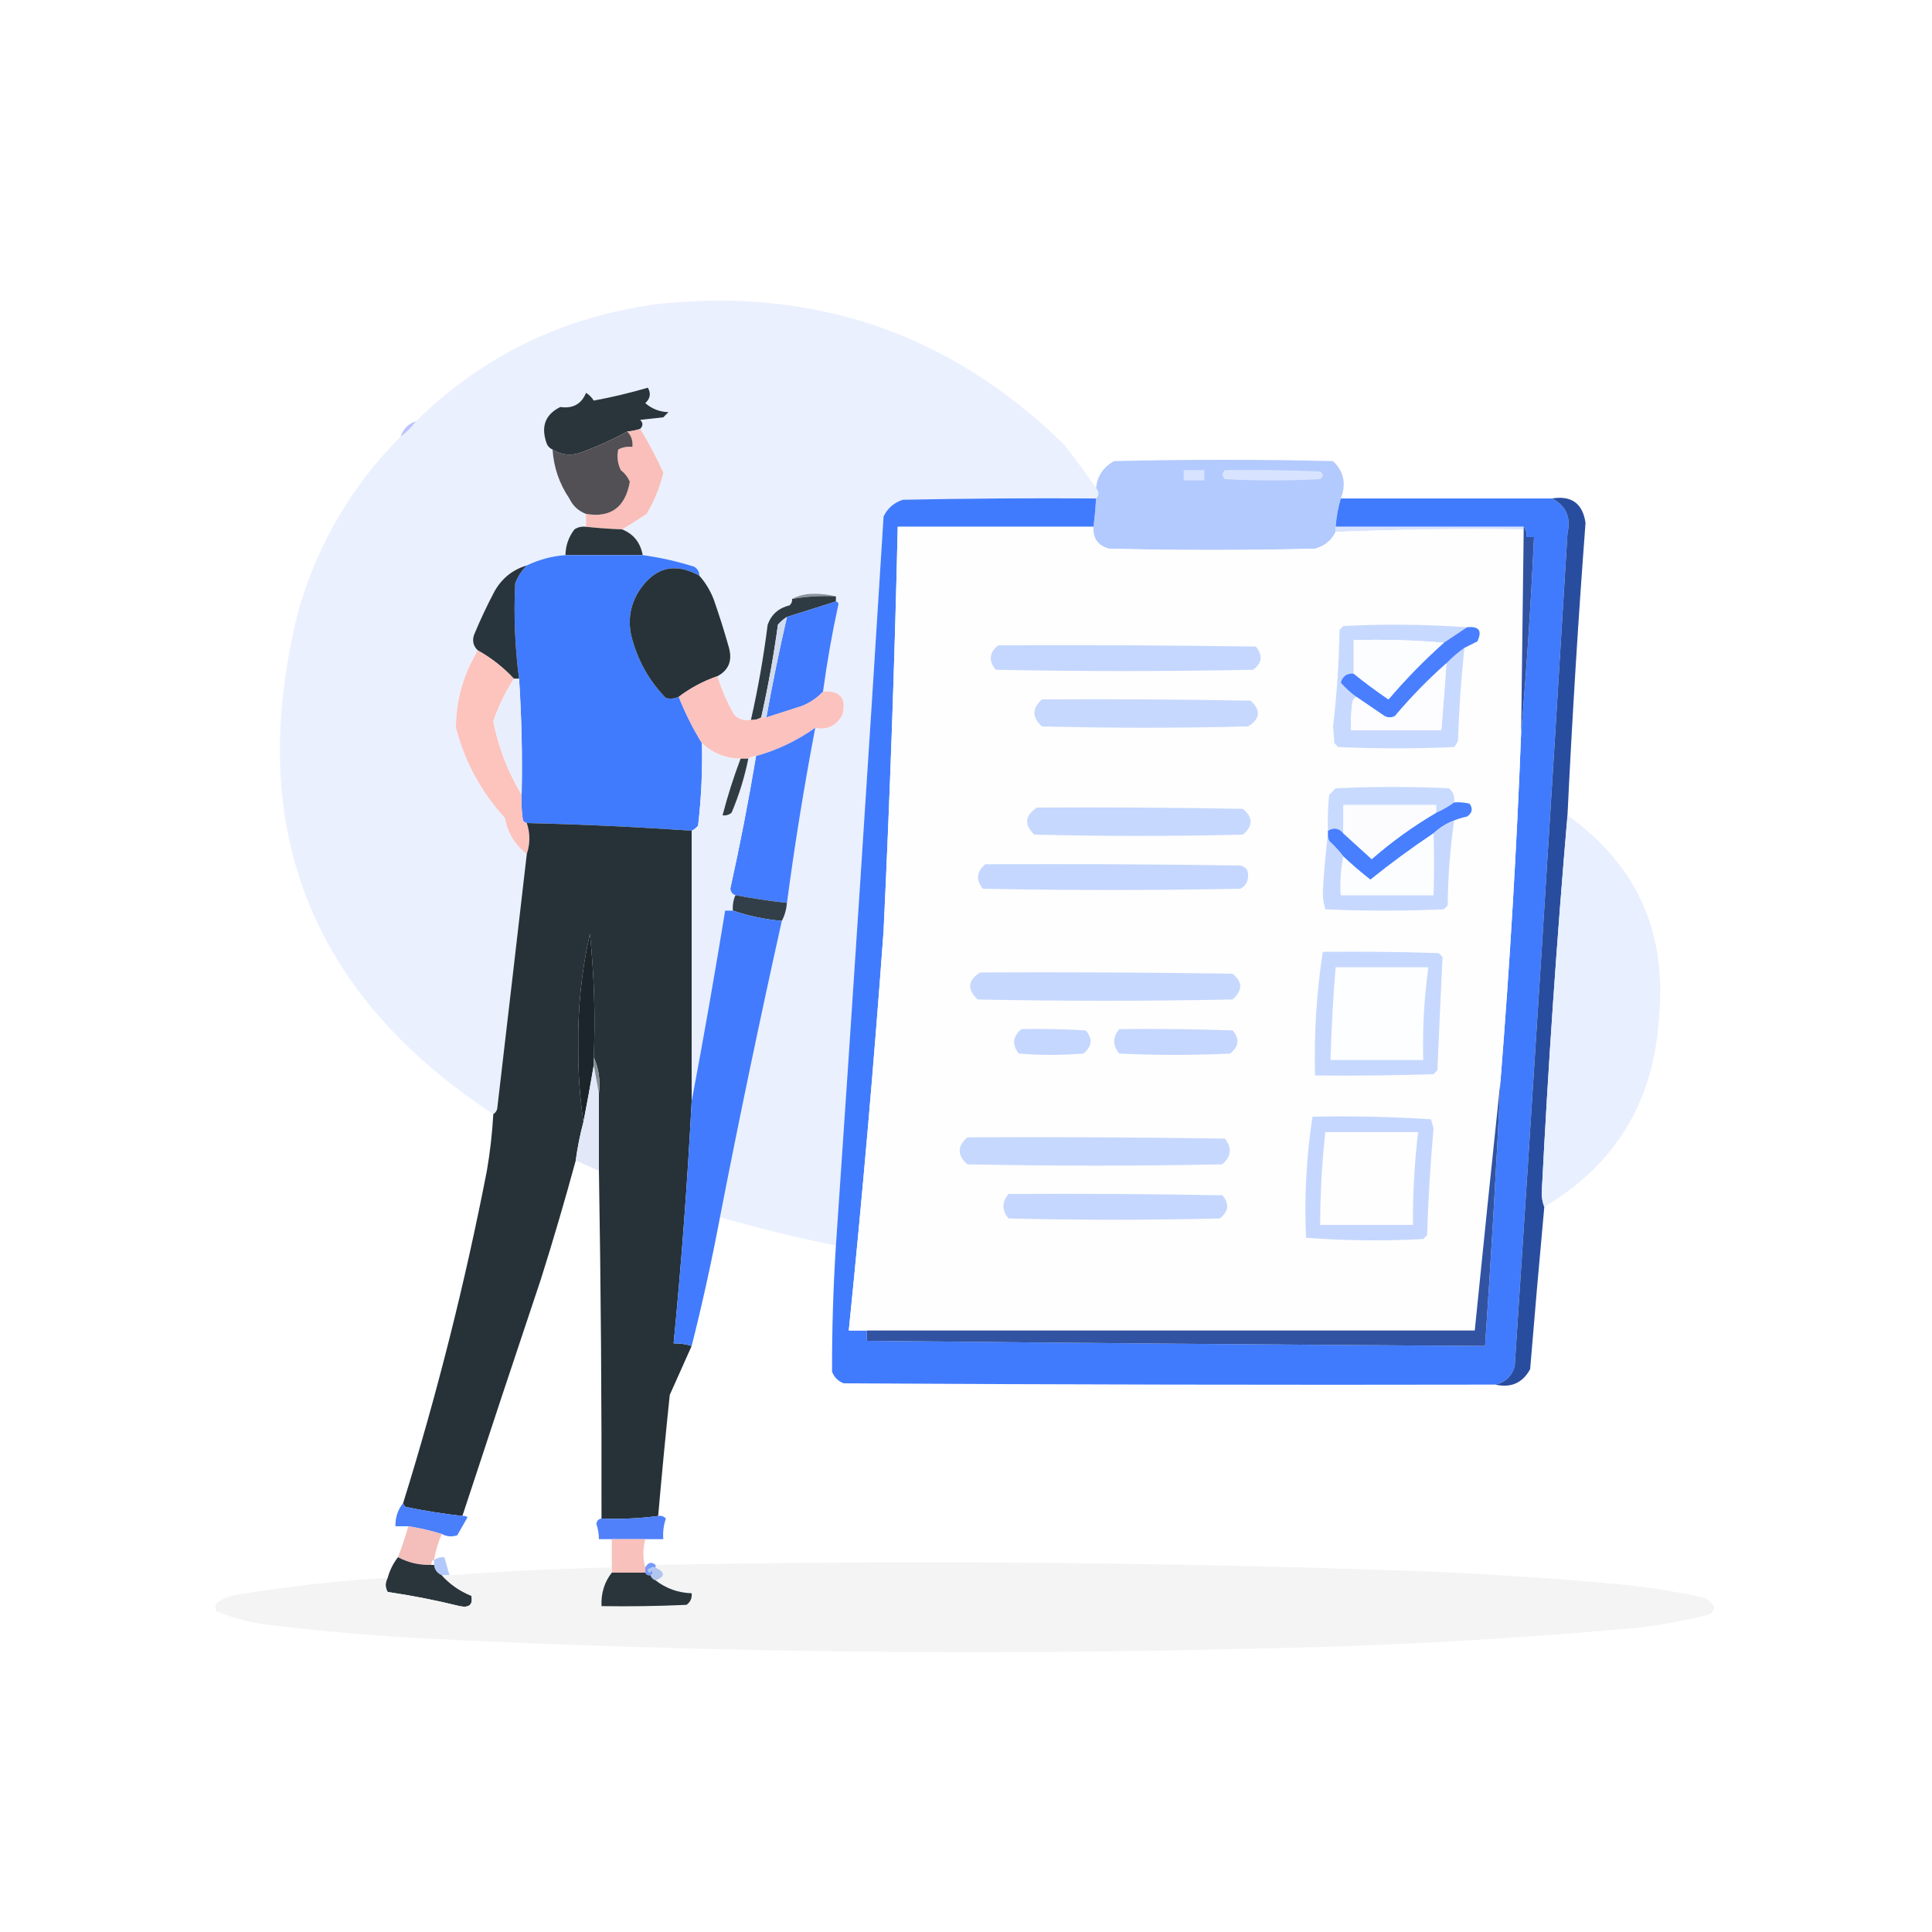<?xml version="1.0" encoding="UTF-8"?>
<!DOCTYPE svg PUBLIC "-//W3C//DTD SVG 1.1//EN" "http://www.w3.org/Graphics/SVG/1.1/DTD/svg11.dtd">
<svg xmlns="http://www.w3.org/2000/svg" version="1.1" width="750px" height="750px" style="shape-rendering:geometricPrecision; text-rendering:geometricPrecision; image-rendering:optimizeQuality; fill-rule:evenodd; clip-rule:evenodd" xmlns:xlink="http://www.w3.org/1999/xlink">
<g><path style="opacity:1" fill="#eaf0fe" d="M 425.5,189.5 C 426.686,190.961 426.686,192.295 425.5,193.5C 400.498,193.333 375.498,193.5 350.5,194C 347.063,195.105 344.563,197.272 343,200.5C 337.115,295.007 330.948,389.341 324.5,483.5C 309.347,480.449 294.347,476.782 279.5,472.5C 286.99,434.048 294.99,395.715 303.5,357.5C 304.612,355.401 305.279,353.067 305.5,350.5C 308.518,327.728 312.184,305.061 316.5,282.5C 321.064,283.508 324.564,281.841 327,277.5C 328.662,270.997 326.162,267.997 319.5,268.5C 321.036,257.084 323.036,245.75 325.5,234.5C 325.376,233.893 325.043,233.56 324.5,233.5C 324.5,232.833 324.5,232.167 324.5,231.5C 321.854,230.836 319.021,230.502 316,230.5C 312.748,230.519 309.915,231.186 307.5,232.5C 307.586,233.496 307.252,234.329 306.5,235C 302.281,236.012 299.448,238.512 298,242.5C 296.435,254.962 294.268,267.295 291.5,279.5C 288.956,279.896 286.789,279.229 285,277.5C 282.268,272.707 280.101,267.707 278.5,262.5C 282.849,260.182 284.349,256.515 283,251.5C 281.207,245.121 279.207,238.788 277,232.5C 275.643,229.102 273.81,226.102 271.5,223.5C 271.489,221.983 270.823,220.816 269.5,220C 262.855,217.893 256.188,216.393 249.5,215.5C 248.604,210.617 245.937,207.284 241.5,205.5C 244.584,203.689 247.751,201.689 251,199.5C 254.021,194.466 256.188,189.132 257.5,183.5C 254.864,177.602 251.864,171.935 248.5,166.5C 249.684,165.312 249.684,164.145 248.5,163C 251.5,162.667 254.5,162.333 257.5,162C 258.167,161.333 258.833,160.667 259.5,160C 256.068,159.884 253.068,158.717 250.5,156.5C 252.447,154.724 252.78,152.724 251.5,150.5C 244.519,152.544 237.519,154.21 230.5,155.5C 229.719,154.263 228.719,153.263 227.5,152.5C 225.711,156.864 222.377,158.697 217.5,158C 211.831,160.815 209.998,165.315 212,171.5C 212.377,172.942 213.21,173.942 214.5,174.5C 214.941,181.392 217.108,187.725 221,193.5C 222.385,196.386 224.551,198.386 227.5,199.5C 227.5,201.167 227.5,202.833 227.5,204.5C 225.856,204.286 224.356,204.62 223,205.5C 220.743,208.438 219.576,211.771 219.5,215.5C 214.323,215.863 209.323,217.197 204.5,219.5C 199.025,221.136 194.858,224.47 192,229.5C 189.06,235.046 186.394,240.713 184,246.5C 183.252,248.84 183.752,250.84 185.5,252.5C 179.936,261.696 177.103,271.696 177,282.5C 180.475,295.788 186.808,307.454 196,317.5C 197.076,323.333 199.909,327.999 204.5,331.5C 200.697,364.492 196.864,397.492 193,430.5C 192.722,431.416 192.222,432.082 191.5,432.5C 119.852,385.428 94.685,320.094 116,236.5C 123.568,210.672 136.735,188.339 155.5,169.5C 157.833,167.833 159.833,165.833 161.5,163.5C 187.558,137.974 218.891,122.808 255.5,118C 316.719,111.515 369.219,129.682 413,172.5C 417.409,178.063 421.576,183.729 425.5,189.5 Z"/></g>
<g><path style="opacity:1" fill="#29343b" d="M 248.5,166.5 C 246.883,167.038 245.216,167.371 243.5,167.5C 237.455,170.853 231.122,173.687 224.5,176C 220.851,176.963 217.518,176.463 214.5,174.5C 213.21,173.942 212.377,172.942 212,171.5C 209.998,165.315 211.831,160.815 217.5,158C 222.377,158.697 225.711,156.864 227.5,152.5C 228.719,153.263 229.719,154.263 230.5,155.5C 237.519,154.21 244.519,152.544 251.5,150.5C 252.78,152.724 252.447,154.724 250.5,156.5C 253.068,158.717 256.068,159.884 259.5,160C 258.833,160.667 258.167,161.333 257.5,162C 254.5,162.333 251.5,162.667 248.5,163C 249.684,164.145 249.684,165.312 248.5,166.5 Z"/></g>
<g><path style="opacity:1" fill="#fabfba" d="M 248.5,166.5 C 251.864,171.935 254.864,177.602 257.5,183.5C 256.188,189.132 254.021,194.466 251,199.5C 247.751,201.689 244.584,203.689 241.5,205.5C 236.819,205.331 232.152,204.998 227.5,204.5C 227.5,202.833 227.5,201.167 227.5,199.5C 237.101,201.103 242.767,196.936 244.5,187C 243.73,185.225 242.563,183.725 241,182.5C 239.75,179.923 239.416,177.257 240,174.5C 241.699,173.594 243.533,173.261 245.5,173.5C 245.747,171.142 245.081,169.142 243.5,167.5C 245.216,167.371 246.883,167.038 248.5,166.5 Z"/></g>
<g><path style="opacity:0.792" fill="#abb5ff" d="M 161.5,163.5 C 159.833,165.833 157.833,167.833 155.5,169.5C 156.5,166.5 158.5,164.5 161.5,163.5 Z"/></g>
<g><path style="opacity:1" fill="#525054" d="M 243.5,167.5 C 245.081,169.142 245.747,171.142 245.5,173.5C 243.533,173.261 241.699,173.594 240,174.5C 239.416,177.257 239.75,179.923 241,182.5C 242.563,183.725 243.73,185.225 244.5,187C 242.767,196.936 237.101,201.103 227.5,199.5C 224.551,198.386 222.385,196.386 221,193.5C 217.108,187.725 214.941,181.392 214.5,174.5C 217.518,176.463 220.851,176.963 224.5,176C 231.122,173.687 237.455,170.853 243.5,167.5 Z"/></g>
<g><path style="opacity:1" fill="#b3cafe" d="M 520.5,193.5 C 519.475,196.974 518.808,200.64 518.5,204.5C 518.5,205.167 518.5,205.833 518.5,206.5C 516.866,209.832 514.199,211.999 510.5,213C 483.833,213.667 457.167,213.667 430.5,213C 426.163,211.828 424.163,208.994 424.5,204.5C 424.942,200.846 425.276,197.179 425.5,193.5C 426.686,192.295 426.686,190.961 425.5,189.5C 425.927,184.834 428.26,181.334 432.5,179C 460.833,178.333 489.167,178.333 517.5,179C 521.701,183.036 522.701,187.87 520.5,193.5 Z"/></g>
<g><path style="opacity:1" fill="#d7e3ff" d="M 459.5,182.5 C 462.167,182.5 464.833,182.5 467.5,182.5C 467.5,183.833 467.5,185.167 467.5,186.5C 464.833,186.5 462.167,186.5 459.5,186.5C 459.5,185.167 459.5,183.833 459.5,182.5 Z"/></g>
<g><path style="opacity:1" fill="#d8e4ff" d="M 475.5,182.5 C 487.838,182.333 500.171,182.5 512.5,183C 513.833,184 513.833,185 512.5,186C 500.167,186.667 487.833,186.667 475.5,186C 474.316,184.855 474.316,183.688 475.5,182.5 Z"/></g>
<g><path style="opacity:0.998" fill="#417bfd" d="M 425.5,193.5 C 425.276,197.179 424.942,200.846 424.5,204.5C 399.167,204.5 373.833,204.5 348.5,204.5C 347.314,256.857 345.481,309.19 343,361.5C 339.24,413.242 334.74,464.908 329.5,516.5C 331.833,516.5 334.167,516.5 336.5,516.5C 336.5,517.833 336.5,519.167 336.5,520.5C 416.498,521.341 496.498,522.008 576.5,522.5C 578.854,488.188 580.854,453.855 582.5,419.5C 586.093,374.553 588.76,329.553 590.5,284.5C 592.656,259.348 594.323,234.014 595.5,208.5C 594.5,208.5 593.5,208.5 592.5,208.5C 592.768,206.901 592.434,205.568 591.5,204.5C 567.167,204.5 542.833,204.5 518.5,204.5C 518.808,200.64 519.475,196.974 520.5,193.5C 547.833,193.5 575.167,193.5 602.5,193.5C 607.912,196.322 609.912,200.822 608.5,207C 601.978,314.856 595.144,422.69 588,530.5C 586.789,534.334 584.289,536.667 580.5,537.5C 496.166,537.667 411.833,537.5 327.5,537C 325.333,536.167 323.833,534.667 323,532.5C 322.959,516.158 323.459,499.825 324.5,483.5C 330.948,389.341 337.115,295.007 343,200.5C 344.563,197.272 347.063,195.105 350.5,194C 375.498,193.5 400.498,193.333 425.5,193.5 Z"/></g>
<g><path style="opacity:1" fill="#294d9e" d="M 602.5,193.5 C 610.074,192.283 614.407,195.45 615.5,203C 612.648,240.798 610.315,278.632 608.5,316.5C 604.325,365.111 600.992,413.944 598.5,463C 598.506,465.033 598.839,466.866 599.5,468.5C 597.57,489.453 595.737,510.453 594,531.5C 591.09,536.863 586.59,538.863 580.5,537.5C 584.289,536.667 586.789,534.334 588,530.5C 595.144,422.69 601.978,314.856 608.5,207C 609.912,200.822 607.912,196.322 602.5,193.5 Z"/></g>
<g><path style="opacity:1" fill="#d8e3fd" d="M 518.5,204.5 C 542.833,204.5 567.167,204.5 591.5,204.5C 591.5,204.833 591.5,205.167 591.5,205.5C 567.092,205.177 542.759,205.51 518.5,206.5C 518.5,205.833 518.5,205.167 518.5,204.5 Z"/></g>
<g><path style="opacity:1" fill="#2b363c" d="M 227.5,204.5 C 232.152,204.998 236.819,205.331 241.5,205.5C 245.937,207.284 248.604,210.617 249.5,215.5C 239.5,215.5 229.5,215.5 219.5,215.5C 219.576,211.771 220.743,208.438 223,205.5C 224.356,204.62 225.856,204.286 227.5,204.5 Z"/></g>
<g><path style="opacity:1" fill="#fefefe" d="M 424.5,204.5 C 424.163,208.994 426.163,211.828 430.5,213C 457.167,213.667 483.833,213.667 510.5,213C 514.199,211.999 516.866,209.832 518.5,206.5C 542.759,205.51 567.092,205.177 591.5,205.5C 591.183,231.834 590.85,258.167 590.5,284.5C 588.76,329.553 586.093,374.553 582.5,419.5C 579.105,451.688 575.771,484.021 572.5,516.5C 493.833,516.5 415.167,516.5 336.5,516.5C 334.167,516.5 331.833,516.5 329.5,516.5C 334.74,464.908 339.24,413.242 343,361.5C 345.481,309.19 347.314,256.857 348.5,204.5C 373.833,204.5 399.167,204.5 424.5,204.5 Z"/></g>
<g><path style="opacity:1" fill="#3152a1" d="M 591.5,204.5 C 592.434,205.568 592.768,206.901 592.5,208.5C 593.5,208.5 594.5,208.5 595.5,208.5C 594.323,234.014 592.656,259.348 590.5,284.5C 590.85,258.167 591.183,231.834 591.5,205.5C 591.5,205.167 591.5,204.833 591.5,204.5 Z"/></g>
<g><path style="opacity:1" fill="#417bfd" d="M 219.5,215.5 C 229.5,215.5 239.5,215.5 249.5,215.5C 256.188,216.393 262.855,217.893 269.5,220C 270.823,220.816 271.489,221.983 271.5,223.5C 261.925,218.186 254.092,220.186 248,229.5C 244.734,234.738 243.734,240.405 245,246.5C 247.295,255.927 251.795,264.094 258.5,271C 260.197,271.384 261.863,271.218 263.5,270.5C 265.988,276.81 268.988,282.81 272.5,288.5C 272.738,299.203 272.238,309.87 271,320.5C 270.292,321.381 269.458,322.047 268.5,322.5C 247.189,321.017 225.856,320.017 204.5,319.5C 203.883,319.389 203.383,319.056 203,318.5C 202.502,315.183 202.335,311.85 202.5,308.5C 202.816,293.422 202.483,278.422 201.5,263.5C 199.902,251.21 199.402,238.877 200,226.5C 201.012,223.798 202.512,221.465 204.5,219.5C 209.323,217.197 214.323,215.863 219.5,215.5 Z"/></g>
<g><path style="opacity:1" fill="#273339" d="M 271.5,223.5 C 273.81,226.102 275.643,229.102 277,232.5C 279.207,238.788 281.207,245.121 283,251.5C 284.349,256.515 282.849,260.182 278.5,262.5C 273.016,264.407 268.016,267.073 263.5,270.5C 261.863,271.218 260.197,271.384 258.5,271C 251.795,264.094 247.295,255.927 245,246.5C 243.734,240.405 244.734,234.738 248,229.5C 254.092,220.186 261.925,218.186 271.5,223.5 Z"/></g>
<g><path style="opacity:1" fill="#29353c" d="M 204.5,219.5 C 202.512,221.465 201.012,223.798 200,226.5C 199.402,238.877 199.902,251.21 201.5,263.5C 200.833,263.5 200.167,263.5 199.5,263.5C 195.432,259.101 190.765,255.435 185.5,252.5C 183.752,250.84 183.252,248.84 184,246.5C 186.394,240.713 189.06,235.046 192,229.5C 194.858,224.47 199.025,221.136 204.5,219.5 Z"/></g>
<g><path style="opacity:1" fill="#8b949d" d="M 324.5,231.5 C 318.741,231.214 313.075,231.548 307.5,232.5C 309.915,231.186 312.748,230.519 316,230.5C 319.021,230.502 321.854,230.836 324.5,231.5 Z"/></g>
<g><path style="opacity:1" fill="#2f3b42" d="M 324.5,231.5 C 324.5,232.167 324.5,232.833 324.5,233.5C 318.167,235.5 311.833,237.5 305.5,239.5C 304.206,240.29 303.039,241.29 302,242.5C 300.342,254.613 298.175,266.613 295.5,278.5C 294.292,279.234 292.959,279.567 291.5,279.5C 294.268,267.295 296.435,254.962 298,242.5C 299.448,238.512 302.281,236.012 306.5,235C 307.252,234.329 307.586,233.496 307.5,232.5C 313.075,231.548 318.741,231.214 324.5,231.5 Z"/></g>
<g><path style="opacity:1" fill="#427bfe" d="M 324.5,233.5 C 325.043,233.56 325.376,233.893 325.5,234.5C 323.036,245.75 321.036,257.084 319.5,268.5C 317.287,270.86 314.621,272.694 311.5,274C 306.798,275.506 302.132,277.006 297.5,278.5C 299.845,265.431 302.511,252.431 305.5,239.5C 311.833,237.5 318.167,235.5 324.5,233.5 Z"/></g>
<g><path style="opacity:1" fill="#c8d9ff" d="M 569.5,243.5 C 566.523,245.467 563.523,247.467 560.5,249.5C 549.012,248.505 537.345,248.172 525.5,248.5C 525.5,252.833 525.5,257.167 525.5,261.5C 522.873,261.293 521.207,262.46 520.5,265C 522.282,267.06 524.282,268.893 526.5,270.5C 525.778,270.918 525.278,271.584 525,272.5C 524.501,276.152 524.335,279.818 524.5,283.5C 536.167,283.5 547.833,283.5 559.5,283.5C 560.249,274.845 560.916,266.178 561.5,257.5C 563.607,255.273 565.94,253.273 568.5,251.5C 567.202,263.451 566.369,275.451 566,287.5C 565.626,288.416 565.126,289.25 564.5,290C 549.5,290.667 534.5,290.667 519.5,290C 519,289.5 518.5,289 518,288.5C 517.833,286.333 517.667,284.167 517.5,282C 518.957,269.547 519.79,257.047 520,244.5C 520.5,244 521,243.5 521.5,243C 537.544,242.197 553.544,242.364 569.5,243.5 Z"/></g>
<g><path style="opacity:1" fill="#497fff" d="M 569.5,243.5 C 574.159,243.015 575.492,244.848 573.5,249C 571.807,249.847 570.14,250.68 568.5,251.5C 565.94,253.273 563.607,255.273 561.5,257.5C 554.338,263.829 547.671,270.662 541.5,278C 540.167,278.667 538.833,278.667 537.5,278C 533.805,275.49 530.138,272.99 526.5,270.5C 524.282,268.893 522.282,267.06 520.5,265C 521.207,262.46 522.873,261.293 525.5,261.5C 529.817,264.97 534.317,268.303 539,271.5C 545.699,263.635 552.865,256.302 560.5,249.5C 563.523,247.467 566.523,245.467 569.5,243.5 Z"/></g>
<g><path style="opacity:1" fill="#fcfdff" d="M 560.5,249.5 C 552.865,256.302 545.699,263.635 539,271.5C 534.317,268.303 529.817,264.97 525.5,261.5C 525.5,257.167 525.5,252.833 525.5,248.5C 537.345,248.172 549.012,248.505 560.5,249.5 Z"/></g>
<g><path style="opacity:1" fill="#c5d7ff" d="M 387.5,250.5 C 420.835,250.333 454.168,250.5 487.5,251C 490.299,254.339 489.966,257.339 486.5,260C 453.167,260.667 419.833,260.667 386.5,260C 383.69,256.432 384.023,253.266 387.5,250.5 Z"/></g>
<g><path style="opacity:1" fill="#fdc3bd" d="M 185.5,252.5 C 190.765,255.435 195.432,259.101 199.5,263.5C 196.193,268.615 193.527,274.115 191.5,280C 193.516,290.226 197.182,299.726 202.5,308.5C 202.335,311.85 202.502,315.183 203,318.5C 203.383,319.056 203.883,319.389 204.5,319.5C 205.833,323.5 205.833,327.5 204.5,331.5C 199.909,327.999 197.076,323.333 196,317.5C 186.808,307.454 180.475,295.788 177,282.5C 177.103,271.696 179.936,261.696 185.5,252.5 Z"/></g>
<g><path style="opacity:1" fill="#d1dbef" d="M 305.5,239.5 C 302.511,252.431 299.845,265.431 297.5,278.5C 296.833,278.5 296.167,278.5 295.5,278.5C 298.175,266.613 300.342,254.613 302,242.5C 303.039,241.29 304.206,240.29 305.5,239.5 Z"/></g>
<g><path style="opacity:1" fill="#fdfdff" d="M 561.5,257.5 C 560.916,266.178 560.249,274.845 559.5,283.5C 547.833,283.5 536.167,283.5 524.5,283.5C 524.335,279.818 524.501,276.152 525,272.5C 525.278,271.584 525.778,270.918 526.5,270.5C 530.138,272.99 533.805,275.49 537.5,278C 538.833,278.667 540.167,278.667 541.5,278C 547.671,270.662 554.338,263.829 561.5,257.5 Z"/></g>
<g><path style="opacity:1" fill="#fcc2be" d="M 278.5,262.5 C 280.101,267.707 282.268,272.707 285,277.5C 286.789,279.229 288.956,279.896 291.5,279.5C 292.959,279.567 294.292,279.234 295.5,278.5C 296.167,278.5 296.833,278.5 297.5,278.5C 302.132,277.006 306.798,275.506 311.5,274C 314.621,272.694 317.287,270.86 319.5,268.5C 326.162,267.997 328.662,270.997 327,277.5C 324.564,281.841 321.064,283.508 316.5,282.5C 309.508,287.495 301.841,291.162 293.5,293.5C 292.391,293.557 291.391,293.89 290.5,294.5C 289.5,294.5 288.5,294.5 287.5,294.5C 281.709,294.437 276.709,292.437 272.5,288.5C 268.988,282.81 265.988,276.81 263.5,270.5C 268.016,267.073 273.016,264.407 278.5,262.5 Z"/></g>
<g><path style="opacity:1" fill="#e9eefd" d="M 199.5,263.5 C 200.167,263.5 200.833,263.5 201.5,263.5C 202.483,278.422 202.816,293.422 202.5,308.5C 197.182,299.726 193.516,290.226 191.5,280C 193.527,274.115 196.193,268.615 199.5,263.5 Z"/></g>
<g><path style="opacity:1" fill="#c7d8ff" d="M 404.5,271.5 C 431.502,271.333 458.502,271.5 485.5,272C 489.582,275.697 489.249,279.03 484.5,282C 457.833,282.667 431.167,282.667 404.5,282C 400.565,278.504 400.565,275.004 404.5,271.5 Z"/></g>
<g><path style="opacity:1" fill="#437cfe" d="M 316.5,282.5 C 312.184,305.061 308.518,327.728 305.5,350.5C 298.794,349.759 292.128,348.759 285.5,347.5C 284.351,347.209 283.684,346.376 283.5,345C 287.283,327.916 290.617,310.75 293.5,293.5C 301.841,291.162 309.508,287.495 316.5,282.5 Z"/></g>
<g><path style="opacity:1" fill="#e9effd" d="M 272.5,288.5 C 276.709,292.437 281.709,294.437 287.5,294.5C 284.762,301.712 282.429,309.046 280.5,316.5C 281.822,316.67 282.989,316.337 284,315.5C 286.879,308.699 289.045,301.699 290.5,294.5C 291.391,293.89 292.391,293.557 293.5,293.5C 290.617,310.75 287.283,327.916 283.5,345C 283.684,346.376 284.351,347.209 285.5,347.5C 284.659,349.379 284.325,351.379 284.5,353.5C 283.5,353.5 282.5,353.5 281.5,353.5C 277.448,378.339 273.115,403.006 268.5,427.5C 268.5,392.5 268.5,357.5 268.5,322.5C 269.458,322.047 270.292,321.381 271,320.5C 272.238,309.87 272.738,299.203 272.5,288.5 Z"/></g>
<g><path style="opacity:1" fill="#303c42" d="M 287.5,294.5 C 288.5,294.5 289.5,294.5 290.5,294.5C 289.045,301.699 286.879,308.699 284,315.5C 282.989,316.337 281.822,316.67 280.5,316.5C 282.429,309.046 284.762,301.712 287.5,294.5 Z"/></g>
<g><path style="opacity:1" fill="#c9daff" d="M 564.5,311.5 C 562.365,313.071 560.032,314.404 557.5,315.5C 557.5,314.5 557.5,313.5 557.5,312.5C 545.5,312.5 533.5,312.5 521.5,312.5C 521.5,316.167 521.5,319.833 521.5,323.5C 519.751,321.469 517.751,321.135 515.5,322.5C 515.334,317.821 515.501,313.155 516,308.5C 516.833,307.667 517.667,306.833 518.5,306C 533.167,305.333 547.833,305.333 562.5,306C 564.155,307.444 564.822,309.278 564.5,311.5 Z"/></g>
<g><path style="opacity:1" fill="#487fff" d="M 564.5,311.5 C 566.527,311.338 568.527,311.505 570.5,312C 571.86,313.938 571.527,315.604 569.5,317C 567.753,317.352 566.086,317.852 564.5,318.5C 561.46,319.68 558.794,321.347 556.5,323.5C 548.079,329.13 539.912,335.13 532,341.5C 528.345,338.678 524.845,335.678 521.5,332.5C 519.873,330.37 518.04,328.37 516,326.5C 515.517,325.552 515.351,324.552 515.5,323.5C 515.5,323.167 515.5,322.833 515.5,322.5C 517.751,321.135 519.751,321.469 521.5,323.5C 525.121,326.783 528.787,330.116 532.5,333.5C 540.293,326.7 548.627,320.7 557.5,315.5C 560.032,314.404 562.365,313.071 564.5,311.5 Z"/></g>
<g><path style="opacity:1" fill="#fcfcff" d="M 557.5,315.5 C 548.627,320.7 540.293,326.7 532.5,333.5C 528.787,330.116 525.121,326.783 521.5,323.5C 521.5,319.833 521.5,316.167 521.5,312.5C 533.5,312.5 545.5,312.5 557.5,312.5C 557.5,313.5 557.5,314.5 557.5,315.5 Z"/></g>
<g><path style="opacity:1" fill="#c7d8ff" d="M 402.5,313.5 C 429.169,313.333 455.835,313.5 482.5,314C 486.485,317.286 486.485,320.619 482.5,324C 455.5,324.667 428.5,324.667 401.5,324C 397.498,320.152 397.831,316.652 402.5,313.5 Z"/></g>
<g><path style="opacity:1" fill="#e8effe" d="M 608.5,316.5 C 635.438,335.732 647.271,362.065 644,395.5C 641.854,427.828 627.021,452.162 599.5,468.5C 598.839,466.866 598.506,465.033 598.5,463C 600.992,413.944 604.325,365.111 608.5,316.5 Z"/></g>
<g><path style="opacity:0.995" fill="#263238" d="M 204.5,319.5 C 225.856,320.017 247.189,321.017 268.5,322.5C 268.5,357.5 268.5,392.5 268.5,427.5C 266.881,458.886 264.547,490.219 261.5,521.5C 263.903,521.448 266.236,521.781 268.5,522.5C 265.679,528.812 262.845,535.145 260,541.5C 258.367,557.161 256.867,572.827 255.5,588.5C 248.254,589.464 240.92,589.797 233.5,589.5C 233.591,544.496 233.258,499.496 232.5,454.5C 232.5,444.5 232.5,434.5 232.5,424.5C 233.103,419.381 232.436,414.715 230.5,410.5C 231.162,394.545 230.662,378.545 229,362.5C 225.739,376.966 224.239,391.633 224.5,406.5C 224.402,416.372 225.069,426.039 226.5,435.5C 225.178,440.429 224.178,445.429 223.5,450.5C 219.315,465.905 214.815,481.238 210,496.5C 199.723,527.165 189.556,557.832 179.5,588.5C 172.121,587.656 164.788,586.489 157.5,585C 156.944,584.617 156.611,584.117 156.5,583.5C 169.675,541.133 180.508,498.133 189,454.5C 190.256,447.207 191.09,439.874 191.5,432.5C 192.222,432.082 192.722,431.416 193,430.5C 196.864,397.492 200.697,364.492 204.5,331.5C 205.833,327.5 205.833,323.5 204.5,319.5 Z"/></g>
<g><path style="opacity:1" fill="#c7d8ff" d="M 564.5,318.5 C 562.919,329.42 562.086,340.42 562,351.5C 561.5,352 561,352.5 560.5,353C 545.167,353.667 529.833,353.667 514.5,353C 513.866,350.925 513.532,348.759 513.5,346.5C 513.937,338.66 514.604,330.993 515.5,323.5C 515.351,324.552 515.517,325.552 516,326.5C 518.04,328.37 519.873,330.37 521.5,332.5C 520.513,337.305 520.179,342.305 520.5,347.5C 532.5,347.5 544.5,347.5 556.5,347.5C 556.654,339.29 556.654,331.29 556.5,323.5C 558.794,321.347 561.46,319.68 564.5,318.5 Z"/></g>
<g><path style="opacity:1" fill="#fcfdff" d="M 556.5,323.5 C 556.654,331.29 556.654,339.29 556.5,347.5C 544.5,347.5 532.5,347.5 520.5,347.5C 520.179,342.305 520.513,337.305 521.5,332.5C 524.845,335.678 528.345,338.678 532,341.5C 539.912,335.13 548.079,329.13 556.5,323.5 Z"/></g>
<g><path style="opacity:1" fill="#c5d7ff" d="M 382.5,335.5 C 415.502,335.333 448.502,335.5 481.5,336C 483.646,336.479 484.646,337.812 484.5,340C 484.516,342.305 483.516,343.972 481.5,345C 448.167,345.667 414.833,345.667 381.5,345C 378.765,341.508 379.098,338.342 382.5,335.5 Z"/></g>
<g><path style="opacity:1" fill="#323f48" d="M 285.5,347.5 C 292.128,348.759 298.794,349.759 305.5,350.5C 305.279,353.067 304.612,355.401 303.5,357.5C 296.884,356.911 290.55,355.578 284.5,353.5C 284.325,351.379 284.659,349.379 285.5,347.5 Z"/></g>
<g><path style="opacity:0.993" fill="#427bfd" d="M 284.5,353.5 C 290.55,355.578 296.884,356.911 303.5,357.5C 294.99,395.715 286.99,434.048 279.5,472.5C 276.323,489.394 272.657,506.061 268.5,522.5C 266.236,521.781 263.903,521.448 261.5,521.5C 264.547,490.219 266.881,458.886 268.5,427.5C 273.115,403.006 277.448,378.339 281.5,353.5C 282.5,353.5 283.5,353.5 284.5,353.5 Z"/></g>
<g><path style="opacity:1" fill="#1c2529" d="M 230.5,410.5 C 230.5,411.5 230.5,412.5 230.5,413.5C 229.259,420.856 227.926,428.189 226.5,435.5C 225.069,426.039 224.402,416.372 224.5,406.5C 224.239,391.633 225.739,376.966 229,362.5C 230.662,378.545 231.162,394.545 230.5,410.5 Z"/></g>
<g><path style="opacity:1" fill="#c7d8ff" d="M 513.5,369.5 C 528.504,369.333 543.504,369.5 558.5,370C 559,370.5 559.5,371 560,371.5C 559.277,386.129 558.61,400.795 558,415.5C 557.5,416 557,416.5 556.5,417C 541.17,417.5 525.837,417.667 510.5,417.5C 510.068,401.379 511.068,385.379 513.5,369.5 Z"/></g>
<g><path style="opacity:1" fill="#fdfeff" d="M 518.5,375.5 C 530.5,375.5 542.5,375.5 554.5,375.5C 552.836,387.427 552.169,399.427 552.5,411.5C 540.5,411.5 528.5,411.5 516.5,411.5C 516.835,399.478 517.501,387.478 518.5,375.5 Z"/></g>
<g><path style="opacity:1" fill="#c7d8ff" d="M 380.5,377.5 C 413.168,377.333 445.835,377.5 478.5,378C 482.436,381.159 482.436,384.492 478.5,388C 445.5,388.667 412.5,388.667 379.5,388C 375.336,384.005 375.669,380.505 380.5,377.5 Z"/></g>
<g><path style="opacity:1" fill="#c5d7ff" d="M 396.5,399.5 C 404.84,399.334 413.173,399.5 421.5,400C 424.299,403.339 423.966,406.339 420.5,409C 412.167,409.667 403.833,409.667 395.5,409C 392.765,405.508 393.098,402.342 396.5,399.5 Z"/></g>
<g><path style="opacity:1" fill="#c5d7ff" d="M 434.5,399.5 C 449.17,399.333 463.837,399.5 478.5,400C 481.311,403.294 480.978,406.294 477.5,409C 463.167,409.667 448.833,409.667 434.5,409C 431.888,405.836 431.888,402.669 434.5,399.5 Z"/></g>
<g><path style="opacity:1" fill="#e2e8f7" d="M 230.5,413.5 C 231.167,417.167 231.833,420.833 232.5,424.5C 232.5,434.5 232.5,444.5 232.5,454.5C 229.5,453.167 226.5,451.833 223.5,450.5C 224.178,445.429 225.178,440.429 226.5,435.5C 227.926,428.189 229.259,420.856 230.5,413.5 Z"/></g>
<g><path style="opacity:1" fill="#838d96" d="M 230.5,410.5 C 232.436,414.715 233.103,419.381 232.5,424.5C 231.833,420.833 231.167,417.167 230.5,413.5C 230.5,412.5 230.5,411.5 230.5,410.5 Z"/></g>
<g><path style="opacity:1" fill="#c6d7ff" d="M 509.5,433.5 C 524.882,433.183 540.215,433.516 555.5,434.5C 555.833,435.667 556.167,436.833 556.5,438C 555.259,451.806 554.425,465.639 554,479.5C 553.5,480 553,480.5 552.5,481C 537.259,481.824 522.092,481.657 507,480.5C 506.286,464.695 507.119,449.029 509.5,433.5 Z"/></g>
<g><path style="opacity:1" fill="#fefeff" d="M 514.5,439.5 C 526.5,439.5 538.5,439.5 550.5,439.5C 549.099,451.45 548.432,463.45 548.5,475.5C 536.5,475.5 524.5,475.5 512.5,475.5C 512.504,463.459 513.17,451.459 514.5,439.5 Z"/></g>
<g><path style="opacity:1" fill="#c7d8ff" d="M 375.5,441.5 C 408.835,441.333 442.168,441.5 475.5,442C 478.343,445.619 478.01,448.952 474.5,452C 441.5,452.667 408.5,452.667 375.5,452C 371.565,448.504 371.565,445.004 375.5,441.5 Z"/></g>
<g><path style="opacity:1" fill="#3153a2" d="M 582.5,419.5 C 580.854,453.855 578.854,488.188 576.5,522.5C 496.498,522.008 416.498,521.341 336.5,520.5C 336.5,519.167 336.5,517.833 336.5,516.5C 415.167,516.5 493.833,516.5 572.5,516.5C 575.771,484.021 579.105,451.688 582.5,419.5 Z"/></g>
<g><path style="opacity:1" fill="#c5d7ff" d="M 391.5,463.5 C 419.169,463.333 446.835,463.5 474.5,464C 477.311,467.294 476.978,470.294 473.5,473C 446.167,473.667 418.833,473.667 391.5,473C 388.888,469.836 388.888,466.669 391.5,463.5 Z"/></g>
<g><path style="opacity:0.946" fill="#4179fb" d="M 156.5,583.5 C 156.611,584.117 156.944,584.617 157.5,585C 164.788,586.489 172.121,587.656 179.5,588.5C 180.239,588.369 180.906,588.536 181.5,589C 180.167,591.333 178.833,593.667 177.5,596C 175.402,596.678 173.402,596.511 171.5,595.5C 167.243,594.179 162.91,593.179 158.5,592.5C 156.833,592.5 155.167,592.5 153.5,592.5C 153.446,589.008 154.446,586.008 156.5,583.5 Z"/></g>
<g><path style="opacity:0.951" fill="#487bfa" d="M 255.5,588.5 C 256.675,588.281 257.675,588.614 258.5,589.5C 257.607,592.084 257.274,594.751 257.5,597.5C 255.167,597.5 252.833,597.5 250.5,597.5C 246.167,597.5 241.833,597.5 237.5,597.5C 235.833,597.5 234.167,597.5 232.5,597.5C 232.489,595.453 232.156,593.453 231.5,591.5C 231.747,590.287 232.414,589.62 233.5,589.5C 240.92,589.797 248.254,589.464 255.5,588.5 Z"/></g>
<g><path style="opacity:0.947" fill="#f4bbb6" d="M 158.5,592.5 C 162.91,593.179 167.243,594.179 171.5,595.5C 170.101,598.699 169.101,602.032 168.5,605.5C 167.662,605.842 167.328,606.508 167.5,607.5C 162.778,607.626 158.445,606.626 154.5,604.5C 156.029,600.579 157.363,596.579 158.5,592.5 Z"/></g>
<g><path style="opacity:0.963" fill="#f8bfb9" d="M 237.5,597.5 C 241.833,597.5 246.167,597.5 250.5,597.5C 249.502,601.328 249.502,604.994 250.5,608.5C 250.5,609.167 250.5,609.833 250.5,610.5C 246.167,610.5 241.833,610.5 237.5,610.5C 237.5,609.833 237.5,609.167 237.5,608.5C 237.5,604.833 237.5,601.167 237.5,597.5 Z"/></g>
<g><path style="opacity:0.397" fill="#3f76f5" d="M 174.5,611.5 C 173.5,611.5 172.5,611.5 171.5,611.5C 169.738,610.738 168.738,609.404 168.5,607.5C 168.5,606.833 168.5,606.167 168.5,605.5C 169.708,604.766 171.041,604.433 172.5,604.5C 173.167,606.833 173.833,609.167 174.5,611.5 Z"/></g>
<g><path style="opacity:0.993" fill="#29353b" d="M 154.5,604.5 C 158.445,606.626 162.778,607.626 167.5,607.5C 167.833,607.5 168.167,607.5 168.5,607.5C 168.738,609.404 169.738,610.738 171.5,611.5C 174.655,615.006 178.489,617.673 183,619.5C 183.649,622.918 182.149,624.251 178.5,623.5C 169.265,621.22 159.932,619.386 150.5,618C 149.464,616.224 149.464,614.391 150.5,612.5C 151.326,609.515 152.659,606.849 154.5,604.5 Z"/></g>
<g><path style="opacity:0.969" fill="#f4f4f4" d="M 150.5,612.5 C 149.464,614.391 149.464,616.224 150.5,618C 159.932,619.386 169.265,621.22 178.5,623.5C 182.149,624.251 183.649,622.918 183,619.5C 178.489,617.673 174.655,615.006 171.5,611.5C 172.5,611.5 173.5,611.5 174.5,611.5C 195.415,609.943 216.415,608.943 237.5,608.5C 237.5,609.167 237.5,609.833 237.5,610.5C 234.621,614.149 233.288,618.482 233.5,623.5C 244.505,623.667 255.505,623.5 266.5,623C 268.037,621.89 268.703,620.39 268.5,618.5C 263.252,618.324 258.585,616.657 254.5,613.5C 258.299,612.039 258.299,610.372 254.5,608.5C 254.5,608.167 254.5,607.833 254.5,607.5C 354.191,605.592 453.858,606.426 553.5,610C 578.541,611.051 603.541,612.717 628.5,615C 639.269,616.017 649.935,617.684 660.5,620C 662.813,620.641 664.48,621.974 665.5,624C 665.18,625.653 664.18,626.653 662.5,627C 653.285,629.314 643.952,630.98 634.5,632C 585.266,636.44 535.933,639.106 486.5,640C 378.781,642.722 271.114,641.388 163.5,636C 144.447,634.935 125.447,633.268 106.5,631C 98.683,630.284 91.183,628.45 84,625.5C 83.316,624.216 83.483,623.049 84.5,622C 86.957,620.438 89.624,619.438 92.5,619C 111.727,615.845 131.06,613.678 150.5,612.5 Z"/></g>
<g><path style="opacity:1" fill="#779afa" d="M 254.5,607.5 C 254.5,607.833 254.5,608.167 254.5,608.5C 253.325,608.281 252.325,608.614 251.5,609.5C 251.846,610.696 252.346,610.696 253,609.5C 253.692,610.437 253.525,611.103 252.5,611.5C 251.508,611.672 250.842,611.338 250.5,610.5C 250.5,609.833 250.5,609.167 250.5,608.5C 251.538,606.481 252.872,606.147 254.5,607.5 Z"/></g>
<g><path style="opacity:1" fill="#b2c5ef" d="M 254.5,608.5 C 258.299,610.372 258.299,612.039 254.5,613.5C 253.5,613.167 252.833,612.5 252.5,611.5C 253.525,611.103 253.692,610.437 253,609.5C 252.346,610.696 251.846,610.696 251.5,609.5C 252.325,608.614 253.325,608.281 254.5,608.5 Z"/></g>
<g><path style="opacity:1" fill="#2a353b" d="M 237.5,610.5 C 241.833,610.5 246.167,610.5 250.5,610.5C 250.842,611.338 251.508,611.672 252.5,611.5C 252.833,612.5 253.5,613.167 254.5,613.5C 258.585,616.657 263.252,618.324 268.5,618.5C 268.703,620.39 268.037,621.89 266.5,623C 255.505,623.5 244.505,623.667 233.5,623.5C 233.288,618.482 234.621,614.149 237.5,610.5 Z"/></g>
</svg>
